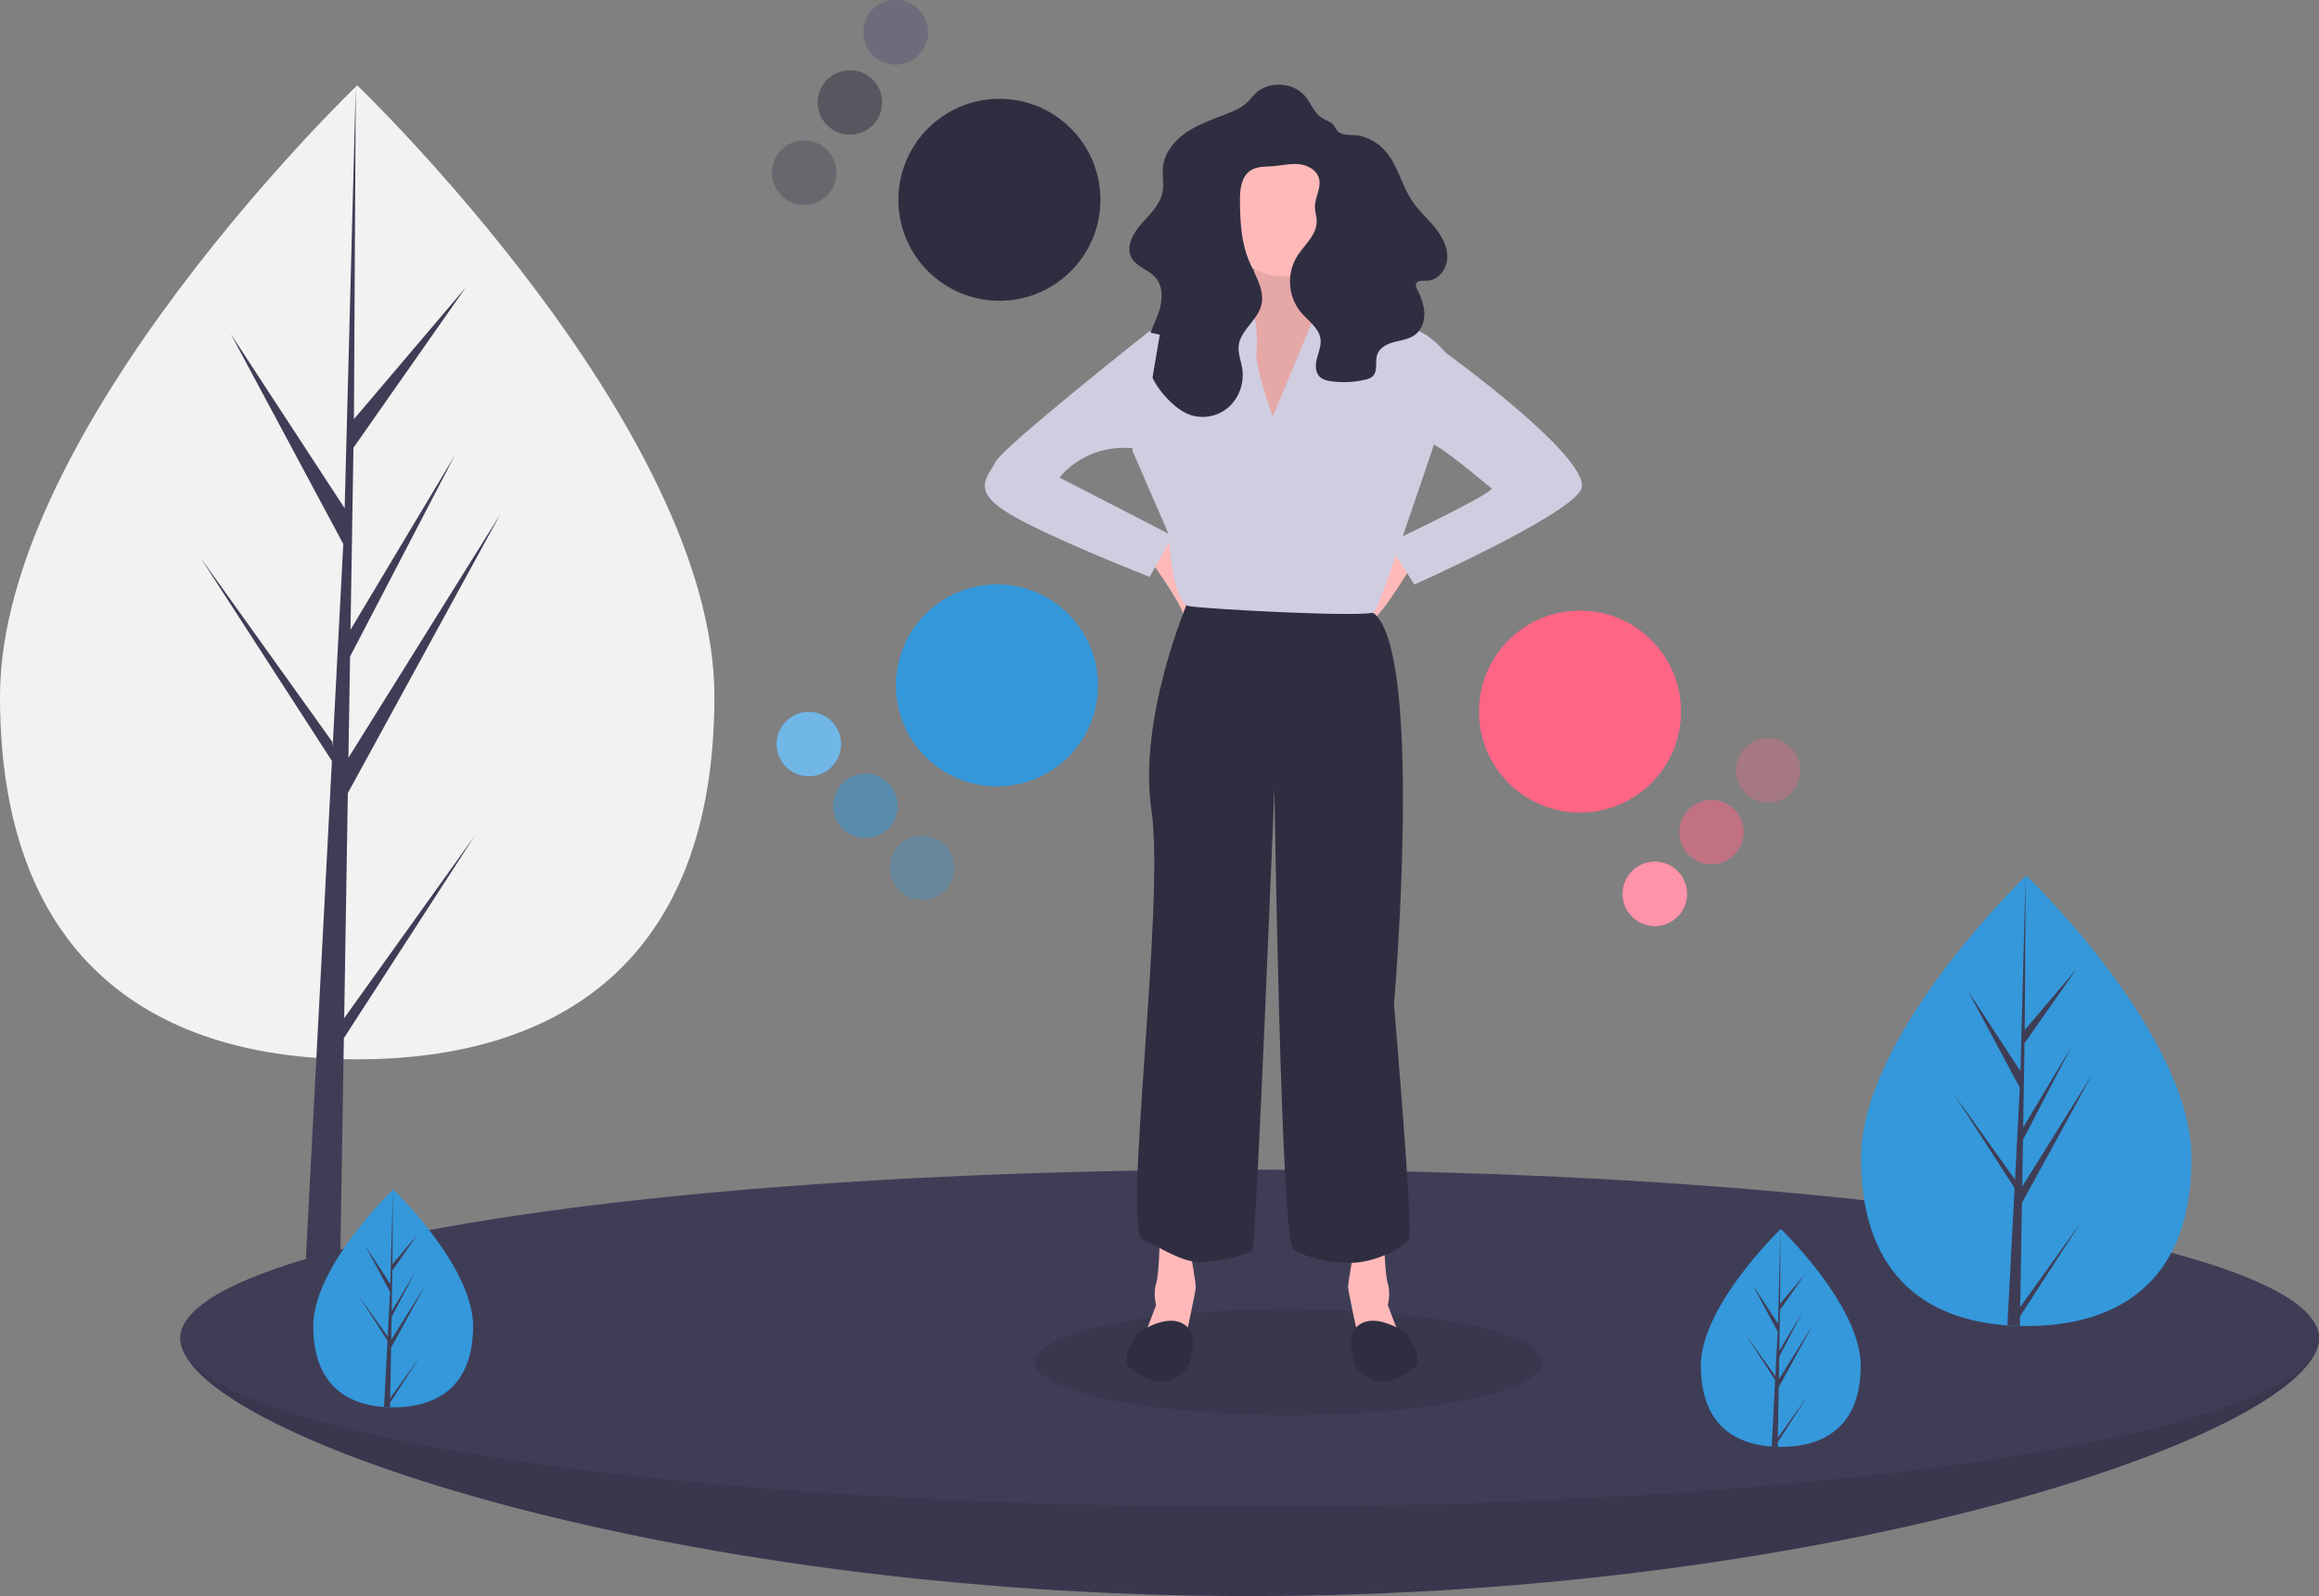 <svg data-name="Layer 1" xmlns="http://www.w3.org/2000/svg" width="1114.705" height="767.391" viewBox="0 0 1114.705 767.391"><rect x="0" y="0" width="1114.705" height="767.391" fill="#808080" stroke="none"/><path d="M343.401 334.85c0 129.31-76.873 174.46-171.7 174.46S0 464.16 0 334.85 171.7 41.034 171.7 41.034 343.402 205.54 343.402 334.85z" fill="#f2f2f2"/><path fill="#3f3d56" d="M165.446 489.53l1.758-108.222 73.183-133.885-72.907 116.909.79-48.661 50.438-96.865-50.228 83.988 1.421-87.519 54.01-77.116-53.786 63.354.888-160.478-5.582 212.444.458-8.764-54.912-84.052 54.032 100.876-5.117 97.743-.152-2.595-63.304-88.452 63.112 97.617-.64 12.224-.114.184.052 1.004-12.981 247.982h17.344l2.081-128.088 62.957-97.378-62.801 87.75z"/><path d="M1114.705 643.391c0 44.735-230.125 124-514 124s-514-79.265-514-124 230.126-38 514-38 514-6.735 514 38z" fill="#3f3d56"/><path d="M1114.705 643.391c0 44.735-230.125 124-514 124s-514-79.265-514-124 230.126-38 514-38 514-6.735 514 38z" opacity=".1"/><ellipse cx="600.705" cy="643.391" rx="514" ry="81" fill="#3f3d56"/><ellipse cx="619.401" cy="654.891" rx="122" ry="25.5" opacity=".1"/><circle cx="480.397" cy="96.063" r="48.555" fill="#2f2e41"/><circle cx="386.561" cy="83.012" r="15.496" fill="#2f2e41" opacity=".3"/><circle cx="408.555" cy="49.255" r="15.496" fill="#2f2e41" opacity=".5"/><circle cx="430.549" cy="15.498" r="15.496" fill="#2f2e41"/><circle cx="430.549" cy="15.498" r="15.496" fill="#fff" opacity=".3"/><circle cx="479.226" cy="329.54" r="48.555" fill="#3498db"/><circle cx="443.218" cy="417.17" r="15.496" fill="#3498db" opacity=".3"/><circle cx="416.002" cy="387.462" r="15.496" fill="#3498db" opacity=".5"/><circle cx="388.786" cy="357.754" r="15.496" fill="#3498db"/><circle cx="388.786" cy="357.754" r="15.496" fill="#fff" opacity=".3"/><path d="M557.487 595.23s-.296 17.33-1.777 21.922 0 10.369 0 10.369l-5.63 14.813h19.998s4.74-21.627 4.74-23.552-2.814-18.22-2.814-18.22z" fill="#ffb9b9"/><path d="M572.892 641.149s-5.036-13.776-26.366 0c0 0-8.444 12.442-3.703 16.294s12.887 9.035 19.7 6.073 9.48-6.221 10.37-12.295a30.523 30.523 0 000-10.072z" fill="#2f2e41"/><path d="M665.324 595.23s.296 17.33 1.777 21.922 0 10.369 0 10.369l5.63 14.813h-19.998s-4.74-21.627-4.74-23.552 2.814-18.22 2.814-18.22z" fill="#ffb9b9"/><path d="M649.918 641.149s5.037-13.776 26.367 0c0 0 8.443 12.442 3.703 16.294s-12.887 9.035-19.7 6.073-9.48-6.221-10.37-12.295a30.523 30.523 0 010-10.072z" fill="#2f2e41"/><path d="M552.45 268.757s14.517 19.997 16.295 26.367 12.887 5.777 12.146 0-20.145-36.736-20.145-36.736zM669.767 262.24s-20.441 34.661-15.257 38.513 24.886-30.218 24.886-30.218z" fill="#ffb9b9"/><path d="M650.66 289.347h-33.774c-6.221 0-26.663 1.63-29.922 0s-15.405-1.481-15.405-1.481-24.737 56.584-18.071 101.763-14.072 201.453-4.296 206.193 18.516 10.665 26.96 10.961 24.144-3.407 25.921-5.925 10.517-222.042 10.517-222.042 3.111 216.561 8.888 221.45 22.367 8.147 32.736 6.517 21.034-7.406 23.108-11.257-7.258-112.577-7.258-112.577 14.368-166.94-9.332-187.825z" fill="#2f2e41"/><path d="M601.037 117.371s7.406 24.293-7.259 31.255 12.591 63.695 12.591 63.695 38.069-48.734 38.069-59.4l-6.37-6.369s-12.442-20.886-8.591-27.403-28.44-1.778-28.44-1.778z" fill="#ffb9b9"/><path d="M601.037 117.371s7.406 24.293-7.259 31.255 12.591 63.695 12.591 63.695 38.069-48.734 38.069-59.4l-6.37-6.369s-12.442-20.886-8.591-27.403-28.44-1.778-28.44-1.778z" opacity=".1"/><path d="M611.85 200.174s-8.888-23.256-7.851-31.995-1.428-23.03-5.232-23.439-42.91 12.33-46.909 14.996-7.554 56.88-7.554 56.88l17.479 40.291s1.481 33.032 9.776 34.514 86.655 5.629 89.173 2.814 28.292-79.692 28.292-79.692l5.777-45.03s-7.258-9.037-14.96-11.11-32.589-10.962-35.403-11.258-11.702 1.333-12.443 4-20.145 49.03-20.145 49.03z" fill="#d0cde1"/><circle cx="616.96" cy="102.485" r="30.366" fill="#ffb9b9"/><path d="M627.418 46.348c-5.685-6.858-17.303-7.6-23.813-1.52-1.756 1.64-3.14 3.655-4.972 5.208a23.407 23.407 0 01-5.865 3.377c-6.944 3.04-14.317 5.2-20.793 9.138s-12.151 10.168-12.954 17.705c-.424 3.987.537 8.06-.193 12.002-1.143 6.18-6.107 10.789-10.262 15.502-3.948 4.478-7.5 10.86-4.675 16.118 2.402 4.473 8.288 5.8 11.596 9.652 3.818 4.447 3.33 11.179 1.439 16.727s-4.966 10.761-5.744 16.571c-1.28 9.563 3.974 18.936 10.817 25.737 3.131 3.113 6.734 5.919 10.96 7.194a18.995 18.995 0 0018.297-4.63 21 21 0 005.837-18.127c-.576-3.592-2.053-7.116-1.67-10.734.788-7.43 8.893-12.116 10.813-19.337 1.965-7.388-2.994-14.583-5.913-21.65-3.681-8.91-4.2-18.778-4.287-28.42-.05-5.516.518-11.975 5.167-14.944 3.038-1.941 6.903-1.728 10.498-1.994 4.192-.31 8.363-1.36 12.549-.973s8.606 2.703 9.743 6.75c1.273 4.53-1.945 9.131-1.914 13.837.015 2.307.816 4.556.83 6.863.042 6.702-6.168 11.492-9.65 17.218a23.368 23.368 0 002 26.427c3.547 4.234 8.896 7.696 9.51 13.185.344 3.08-.95 6.069-1.73 9.067s-.907 6.58 1.272 8.783c1.478 1.493 3.674 1.985 5.756 2.262a44.944 44.944 0 0016.086-.78 7.654 7.654 0 003.695-1.669c2.618-2.536.979-7.032 2.188-10.47 1.182-3.36 4.857-5.113 8.303-6.012s7.17-1.373 9.981-3.56c3.124-2.431 4.494-6.627 4.318-10.581s-1.701-7.724-3.48-11.26a3.653 3.653 0 01-.578-2.175c.346-2.038 3.255-1.862 5.322-1.887 5.456-.066 9.642-5.655 9.793-11.109s-2.754-10.543-6.223-14.754-7.594-7.893-10.636-12.422c-5.201-7.744-7.008-17.624-13.326-24.487a24.038 24.038 0 00-11.363-6.793c-3.35-.911-8.379.23-10.99-2.157-1.02-.932-1.455-2.434-2.454-3.425-1.622-1.61-3.84-2.084-5.66-3.386-3.5-2.502-4.953-6.843-7.625-10.067z" fill="#2f2e41"/><path d="M557.487 160.92l-5.629-1.184s-69.916 55.251-73.323 62.361-12.59 13.48 6.814 25.034 67.25 30.218 67.25 30.218l11.11-19.701-54.363-27.996s12.59-17.776 38.81-13.776zM689.913 167.29l4.888 2.222s73.62 53.178 64.88 66.51-79.84 45.03-79.84 45.03l-12.592-19.85s.976-.461 2.655-1.263c10.608-5.067 49.27-23.716 46.968-25.25-2.666-1.778-25.034-21.627-31.255-22.368s4.296-45.03 4.296-45.03z" fill="#d0cde1"/><circle cx="759.476" cy="342.136" r="48.555" fill="#ff6584"/><circle cx="795.449" cy="429.781" r="15.496" fill="#ff6584"/><circle cx="795.449" cy="429.781" r="15.496" fill="#fff" opacity=".3"/><circle cx="822.677" cy="400.084" r="15.496" fill="#ff6584" opacity=".5"/><circle cx="849.905" cy="370.387" r="15.496" fill="#ff6584" opacity=".3"/><path d="M1053.401 556.878c0 59.806-35.548 80.68-79.41 80.68-1.014 0-2.028-.01-3.03-.031a112.253 112.253 0 01-6.041-.289c-39.583-2.785-70.329-24.737-70.329-80.36 0-57.575 73.616-130.251 79.08-135.566l.01-.01c.203-.204.31-.3.31-.3s79.41 76.081 79.41 135.876z" fill="#3498db"/><path d="M971.099 628.413l29.05-40.575-29.114 45.025-.075 4.664a112.253 112.253 0 01-6.04-.289l3.127-59.816-.022-.47.054-.085.299-5.646-29.188-45.142 29.273 40.906.075 1.195 2.358-45.207-24.983-46.647 25.293 38.707 2.465-93.721.01-.31v.3l-.416 73.913 24.877-29.294-24.983 35.666-.651 40.468 23.222-38.836-23.318 44.79-.363 22.508 33.713-54.064-33.841 61.908z" fill="#3f3d56"/><path d="M227.401 637.628c0 28.926-17.193 39.022-38.407 39.022-.49 0-.98-.005-1.466-.015a54.293 54.293 0 01-2.922-.14c-19.144-1.347-34.015-11.964-34.015-38.867 0-27.846 35.605-62.997 38.248-65.568l.005-.005c.098-.098.15-.144.15-.144s38.407 36.797 38.407 65.717z" fill="#3498db"/><path d="M187.595 672.227l14.05-19.625-14.08 21.777-.037 2.256a54.293 54.293 0 01-2.922-.14l1.513-28.93-.01-.228.025-.04.145-2.731-14.117-21.834 14.158 19.785.036.578 1.14-21.865-12.082-22.561 12.233 18.72 1.192-45.329.005-.15v.145l-.201 35.75 12.032-14.169-12.084 17.25-.315 19.573 11.232-18.783-11.278 21.663-.176 10.886 16.306-26.149-16.368 29.943z" fill="#3f3d56"/><path d="M894.401 656.628c0 28.926-17.193 39.022-38.407 39.022-.49 0-.98-.005-1.466-.015a54.293 54.293 0 01-2.922-.14c-19.144-1.347-34.015-11.964-34.015-38.867 0-27.846 35.605-62.997 38.248-65.568l.005-.005c.098-.098.15-.144.15-.144s38.407 36.797 38.407 65.717z" fill="#3498db"/><path d="M854.595 691.227l14.05-19.625-14.08 21.777-.037 2.256a54.293 54.293 0 01-2.922-.14l1.513-28.93-.01-.228.025-.04.145-2.731-14.117-21.834 14.158 19.785.036.578 1.14-21.865-12.082-22.561 12.233 18.72 1.192-45.329.005-.15v.145l-.201 35.75 12.032-14.169-12.084 17.25-.315 19.573 11.232-18.783-11.278 21.663-.176 10.886 16.306-26.149-16.368 29.943z" fill="#3f3d56"/></svg>